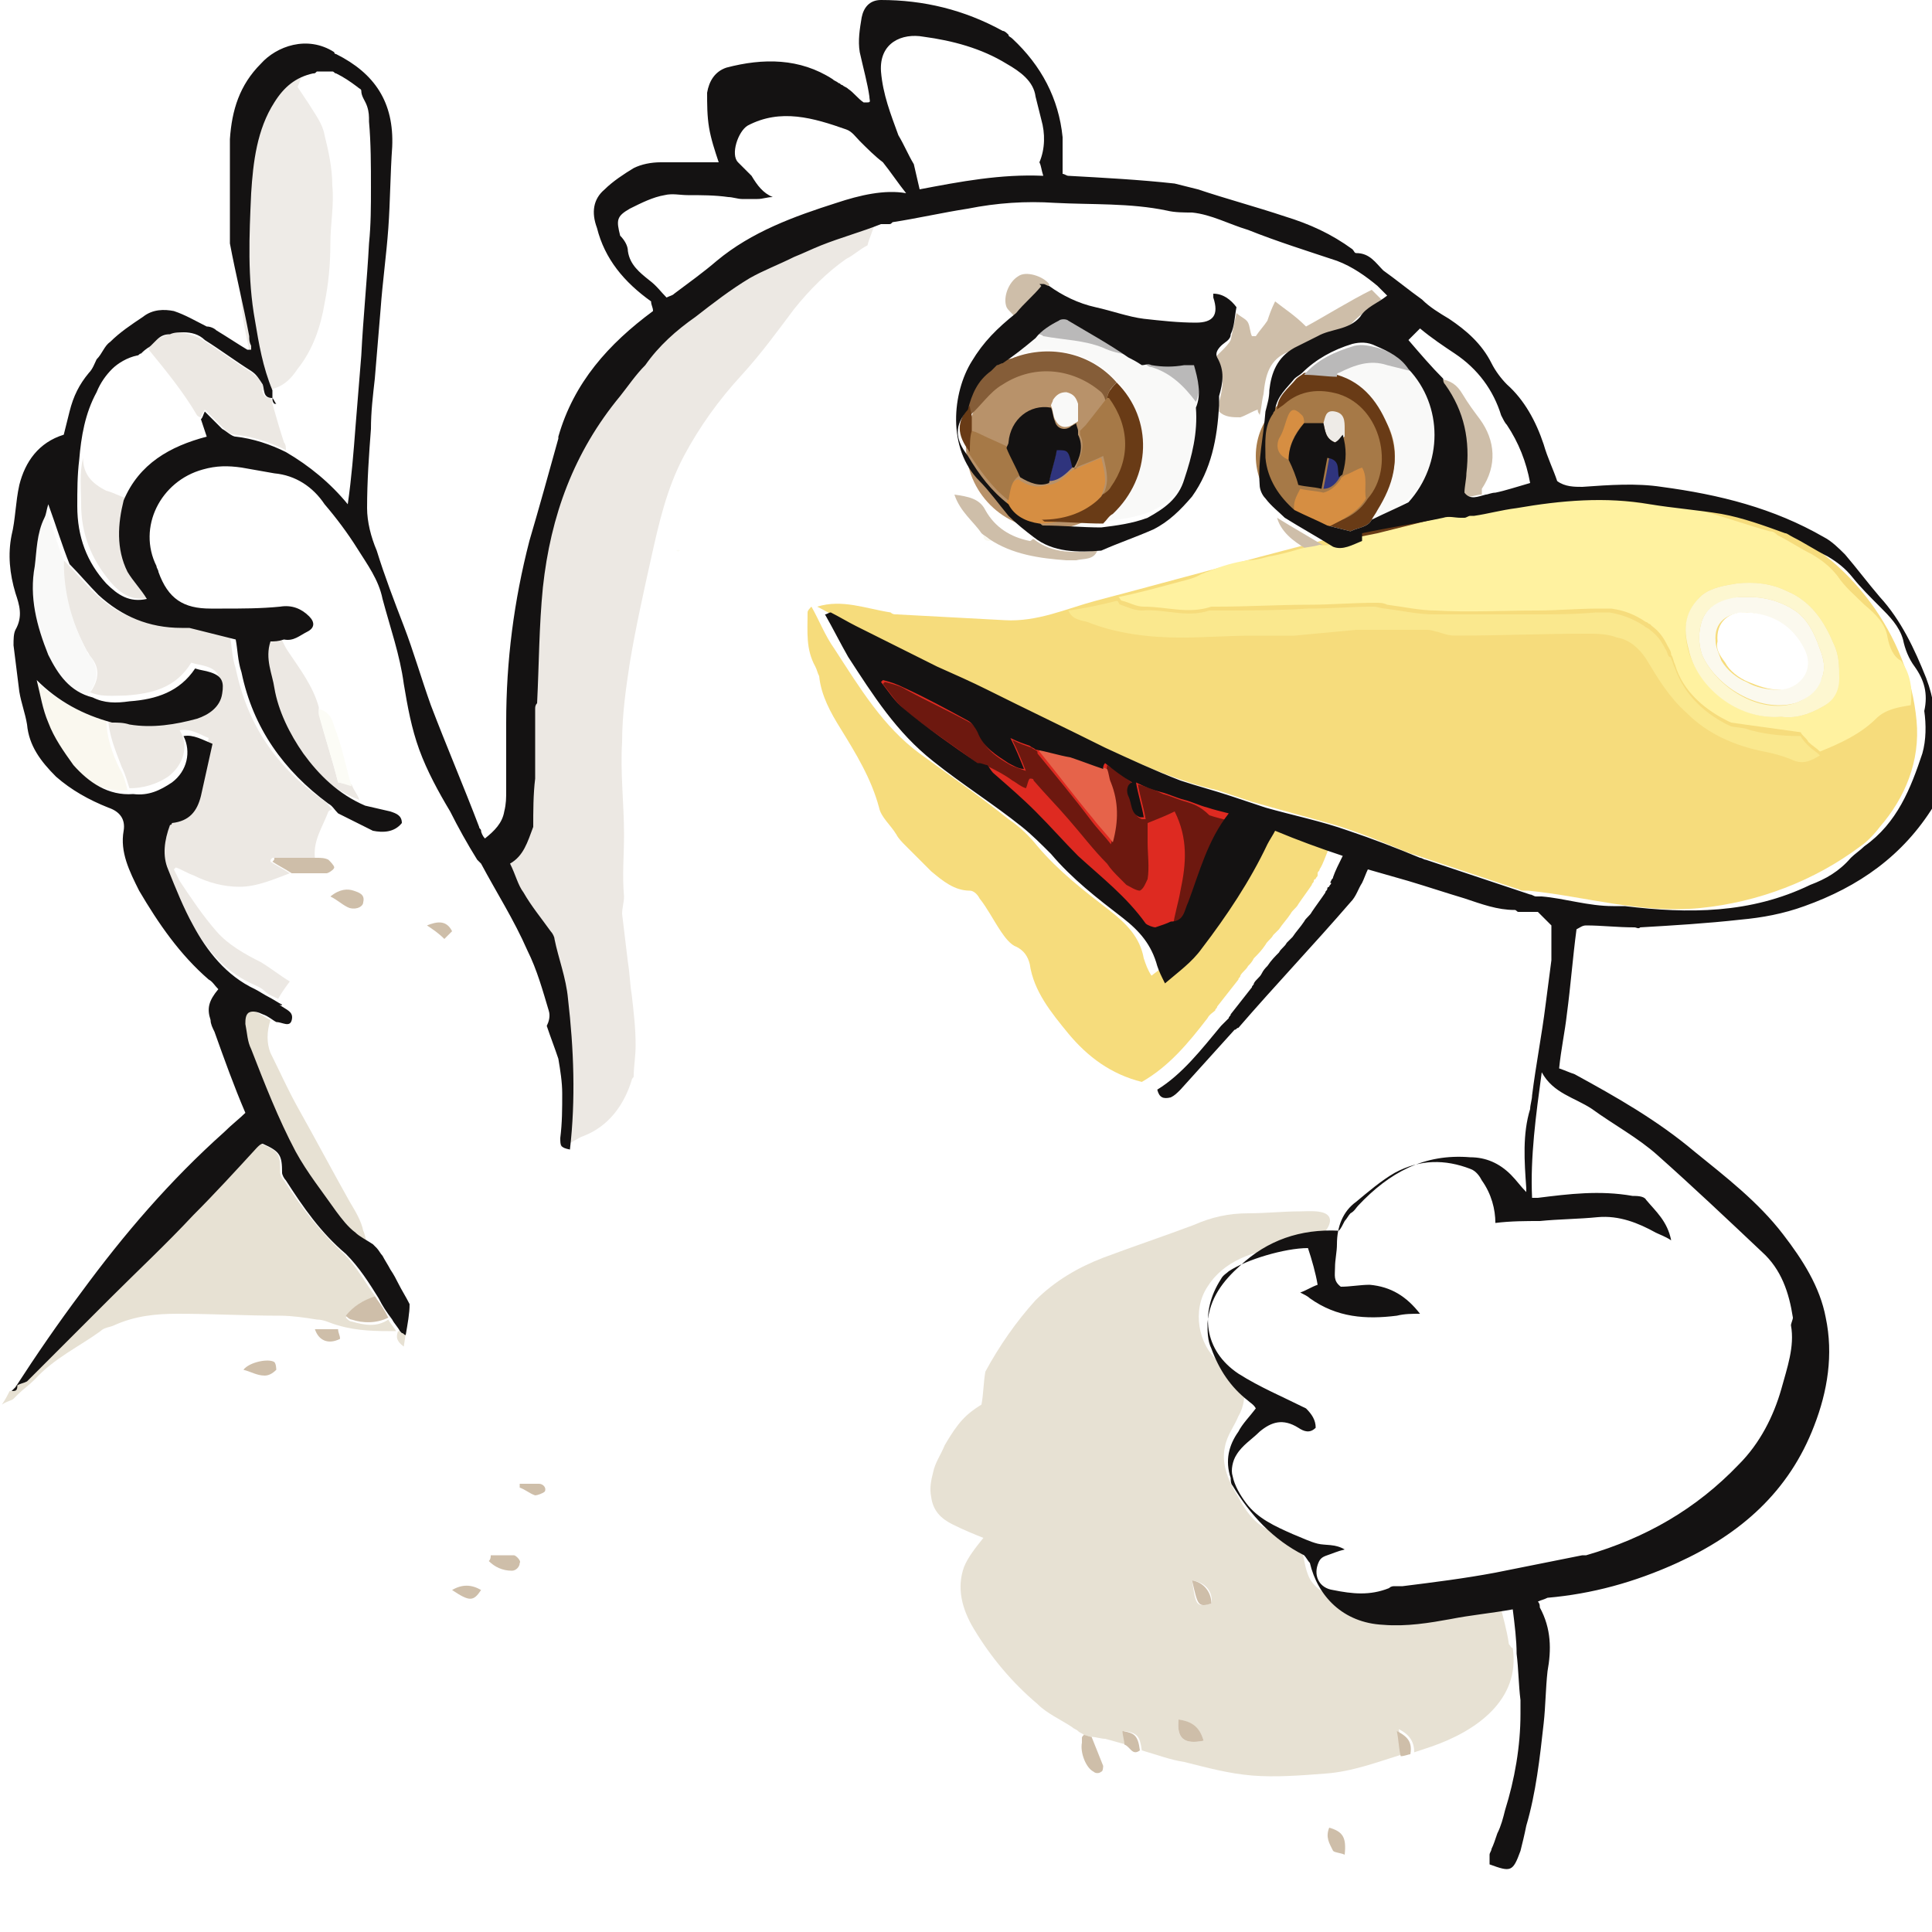 <?xml version="1.0" encoding="utf-8"?>
<svg version="1.1" xmlns="http://www.w3.org/2000/svg" xmlns:xlink="http://www.w3.org/1999/xlink" x="0px" y="0px"
	 viewBox="0 0 100 100" style="enable-background:new 0 0 100 100;" xml:space="preserve">
	 <linearGradient id="CoquenpateP1_svg__a">
        <stop offset="0.182" stopColor="#f9f6e4" />
        <stop offset="0.567" stopColor="#fdfcf7" />
        <stop offset="0.836" stopColor="#fff" />
      </linearGradient>
      <linearGradient
        id="CoquenpateP1_svg__c"
        gradientUnits="userSpaceOnUse"
        x1="9.6"
        x2="16.269"
        xlinkHref="#CoquenpateP1_svg__a"
        y1="85.752"
        y2="8.599"
      />
      <linearGradient
        id="CoquenpateP1_svg__d"
        gradientUnits="userSpaceOnUse"
        x1="36.771"
        x2="43.761"
        xlinkHref="#CoquenpateP1_svg__a"
        y1="87.817"
        y2="6.963"
      />
      <linearGradient
        id="CoquenpateP1_svg__e"
        gradientUnits="userSpaceOnUse"
        x1="45.626"
        x2="52.309"
        xlinkHref="#CoquenpateP1_svg__a"
        y1="88.981"
        y2="11.681"
      />
      <linearGradient
        id="CoquenpateP1_svg__f"
        gradientUnits="userSpaceOnUse"
        x1="75.716"
        x2="82.398"
        xlinkHref="#CoquenpateP1_svg__a"
        y1="91.582"
        y2="14.283"
      />
      <linearGradient
        id="CoquenpateP1_svg__g"
        gradientUnits="userSpaceOnUse"
        x1="69.863"
        x2="76.545"
        xlinkHref="#CoquenpateP1_svg__a"
        y1="91.076"
        y2="13.777"
      />
      <linearGradient
        id="CoquenpateP1_svg__h"
        gradientUnits="userSpaceOnUse"
        x1="21.276"
        x2="27.959"
        xlinkHref="#CoquenpateP1_svg__a"
        y1="86.876"
        y2="9.577"
      />
      <linearGradient
        id="CoquenpateP1_svg__i"
        gradientUnits="userSpaceOnUse"
        x1="7.044"
        x2="13.726"
        xlinkHref="#CoquenpateP1_svg__a"
        y1="85.646"
        y2="8.346"
      />
      <linearGradient
        id="CoquenpateP1_svg__j"
        gradientUnits="userSpaceOnUse"
        x1="5.872"
        x2="12.554"
        xlinkHref="#CoquenpateP1_svg__a"
        y1="85.545"
        y2="8.245"
      />
      <linearGradient id="CoquenpateP1_svg__b">
        <stop offset="0.399" stopColor="#e65a20" />
        <stop offset="0.402" stopColor="#e65920" />
        <stop offset="0.532" stopColor="#e33721" />
        <stop offset="0.64" stopColor="#e12321" />
        <stop offset="0.712" stopColor="#e01b21" />
        <stop offset="0.836" stopColor="#e01b21" />
      </linearGradient>
      <linearGradient
        id="CoquenpateP1_svg__k"
        gradientUnits="userSpaceOnUse"
        x1="54.734"
        x2="47.709"
        xlinkHref="#CoquenpateP1_svg__b"
        y1="-5.191"
        y2="10.113"
      />
      <linearGradient
        id="CoquenpateP1_svg__l"
        gradientUnits="userSpaceOnUse"
        x1="39.431"
        x2="39.251"
        xlinkHref="#CoquenpateP1_svg__b"
        y1="1.839"
        y2="10.796"
      />
      <path
        d="M69.2 19c-.7.2-1.3.3-1.8.4s-1 .2-1.4.5c-.4.4-.5.9-.5 1.5-.1.5-.1 1.1-.2 1.6s-.1 1 0 1.4c.1.9.8 1.7 1.6 2.2s1.8.6 2.7.6c4.2-.1 6.3-5 3.4-8.1l-1.2-.3c-.7-.2-1.7 0-2.6.2z"
        fill="#f9f9f8"
      />
      <circle cx="68.6" cy="23.6" fill="#a67947" r="3.6" />
      <path
        d="M52.1 18.3c-.1.1-.2.2-.3.2.2 0 .5 0 .7-.1 1.9-.7 4-.1 5.3 1.3 1.8 1.9 1.7 4.9-.2 6.8-.2.2-.3.4-.5.5.8-.1 1.6-.2 2.4-.5.9-.4 1.6-1 1.9-2 .4-1.2.7-2.4.6-3.7-.6-.8-1.3-1.5-2.3-1.8-.2-.1-.3-.2-.5-.3s-.4-.2-.7-.4c-.5-.1-.9-.3-1.4-.4-1-.4-2-.5-3.1-.5-.2 0-.4-.1-.5-.2-2.1 1.6-4.3 3.3-3.5 6.3.1.4.2.7.4 1 .6.9 1.7 1.4 2.6 1.9.7.4 1.3.8 2.1 1s1.7 0 2.1-.6"
        fill="#f9f9f8"
      />
      <circle cx="54.3" cy="23.1" fill="#b8926a" r="4.3" />
      <path d="M18.5 4.7c.2.3.3.6.5.8-.1-.3-.3-.5-.5-.8z" fill="none" />
      <path
        d="M19.2 9.8c0-1.1 0-2.3-.1-3.4 0-.3-.1-.6-.1-.8-.1-.3-.3-.5-.4-.8-.1-.1-.1-.2-.2-.2-1.7-1.2-3.2-1.1-4.4.8-.5.9-.7 1.9-.9 2.8-.9 5.3.1 9.8 1.7 14.8 0 .1.1.3.1.4 1.2.7 2.3 1.6 3.2 2.7.1-1.4.3-2.7.4-4 .1-1.2.2-2.5.3-3.7.1-1.9.3-3.8.4-5.8V9.8z"
        fill="url(#CoquenpateP1_svg__c)"
      />
      <path
        d="M3.5 26.4c-.1-.4-.2-.9-.5-1.1-.7-.5-1.6.5-1.8 1.4-.5 2.1-.3 4.3-.1 6.5.1 1.5.3 3.1.8 4.5s1.5 2.8 2.9 3.5c.5.2 1.1.4 1.5.8.3.3.5.7.6 1.1 1.3 3.2 2.2 7.1 5.3 8.6-.6 2.3-.2 4.8 1.1 6.7-1.9 1.2-3 3.3-4.6 4.9C7.2 64.7 5.4 65.6 4 67c-.8.8-3.6 4.6-2.8 5.6 2.7 3.4 5.9 6.2 9.1 9 2.7 2.3 5.5 4.6 8.2 6.9 1.3 1 2.5 2.1 3.9 3 3.4 2.3 7.4 3.9 11.5 4.6 8.8 1.5 17.5 2 26.4 2.4 2.2.1 4.5.2 6.7-.3 2-.4 3.8-1.3 5.7-2.1.8-.3 2.5-.5 3.6-1 .1-.3.2-.6.3-.8.1-.4.2-.8.4-1.2.5-1.6.8-3.3.8-5-.1.1-.3.1-.4.2-.8 1.1-2 1.6-3.2 2l-.9.3c-.2 0-.4.1-.5.1-1.3.4-2.6.9-4 1-1.3.1-2.5.2-3.8.1-1.2-.1-2.4-.5-3.5-.7-.8-.2-1.5-.4-2.2-.6-.4.3-.5-.2-.8-.3-.4-.1-.7-.2-1.1-.3-.2-.1-.5-.1-.7-.1l.6 1.5c0 .1 0 .3-.1.3-.1.1-.3.1-.4 0-.4-.2-.7-1-.6-1.5v-.2-.2c-.1-.1-.2-.1-.3-.2s-.2-.1-.3-.2c-.6-.4-1.2-.7-1.8-1.2-1.3-1.2-2.4-2.4-3.3-3.9-.6-1-.9-2.1-.5-3.2.2-.5.6-1 1-1.5-.5-.2-1-.5-1.6-.7-.6-.3-1.1-.7-1.1-1.4 0-.4 0-.9.1-1.3.1-.5.4-.9.6-1.4.6-1.2 1-1.6 1.9-2.1.1-.6.1-1.2.2-1.7.7-1.3 1.6-2.6 2.6-3.7s2.2-1.7 3.5-2.2c1.5-.6 3.1-1.2 4.7-1.7.9-.3 1.8-.5 2.8-.6.9 0 1.8-.1 2.7-.1.5 0 .9.1 1.4.1.1-.1.2-.3.3-.4s.2-.3.4-.4c1.5-1.7 3.4-2.7 5.8-2.5.8.1 1.5.4 2.1.9.3.3.5.6.8.9V61c-.1-1.4-.2-2.7.2-4.1.1-.2.1-.5.1-.7.2-1.6.5-3.1.7-4.7.1-.8.2-1.5.3-2.3v-1.8l-.7-.7h-1c-.1 0-.1-.1-.2-.1-.9.1-1.8-.3-2.6-.6-1-.3-1.9-.6-2.9-.9-.7-.2-1.3-.4-2.1-.6-.1.2-.1.5-.3.7-.2.3-.3.7-.6 1-1.9 2.2-3.9 4.3-5.8 6.5 0 .1-.1.1-.2.1-.9 1-1.8 2.1-2.8 3.1-.1.1-.3.3-.5.4-.3.1-.6 0-.7-.4-1.6-.3-2.8-1.3-3.8-2.5-.9-1.1-1.8-2.1-2-3.6-.1-.4-.3-.7-.7-.9-.3-.2-.6-.5-.8-.8-.4-.5-.7-1.1-1.1-1.7-.1-.2-.3-.4-.5-.4-.9 0-1.5-.5-2-1-.5-.4-.9-.8-1.3-1.3-.2-.2-.4-.4-.5-.6-.3-.4-.8-.9-.9-1.4-.4-1.5-1.3-2.8-2-4.1-.5-.9-1-1.7-1.1-2.7 0-.2-.1-.4-.2-.5-.5-.9-.4-1.9-.4-2.8 0-.1.1-.2.2-.3.1 0 .2-.1.3-.1 1.3-.4 2.6.1 3.8.3.1 0 .2 0 .3.1 1.9.1 3.7.2 5.6.3 1.6.1 3.1-.6 4.7-1 2-.5 3.9-1 5.9-1.5.7-.3 1.4-.4 2.1-.6.4-.1.7-.1 1.1-.2.6-.2 1.2-.3 1.9-.5-.6-.4-1.3-.8-1.5-1.6l-1-1c-.1-.2-.2-.4-.3-.7-.1-1.3.2-2.5.3-3.8 0-.1 0-.2-.1-.3-.3.2-.6.3-.9.4-.4 0-.8.1-1.1-.3-.1 1.7-.4 3.2-1.4 4.7-.5.8-1.1 1.4-2 1.7-.9.4-1.8.7-2.7 1.1-.2.5-.7.4-1.1.5-.2.1-.4 0-.5 0-1.4-.1-2.8-.4-4-1.1-.2 0-.4 0-.4-.3-.5-.6-1.1-1.2-1.4-2 .7.1 1.2.1 1.6.8.5.9 1.3 1.3 2.3 1.6 0 0 .1-.1.2-.1-.4-.4-.9-.7-1.3-1.1-.5-.6-.9-1.3-1.5-1.8-1.7-1.7-1.4-4.6-.4-6.2.6-1 1.3-1.7 2.3-2.3-.1-.2-.3-.3-.4-.5-.2-.5.1-1.4.6-1.6.4-.2 1.3 0 1.6.4v.3c.7.5 1.5.9 2.4 1.1.8.1 1.6.4 2.5.6.9.1 1.8.2 2.7.2 1 0 1.2-.4.9-1.3v-.2c.6-.1.9.3 1.2.7.2.2.5.3.6.5s.1.5.2.7h.2c.2-.3.4-.5.6-.8s.3-.6.4-1c.5.3 1 .6 1.5 1 1-.6 2.2-1.2 3.4-1.9-.6-.6-1.3-1.1-2.1-1.3-1.5-.5-3.1-1.1-4.6-1.6-.9-.3-1.8-.8-2.9-.9-.4 0-.9 0-1.3-.1-1.9-.4-3.9-.2-5.8-.4-1.5-.1-3 0-4.5.3-1.3.2-2.6.5-3.9.7-.1 0-.1 0-.2.1h-.1c-.1.4-.3.8-.4 1.2-.4.2-.7.4-1.1.7-1.1.7-2 1.6-2.7 2.6-.9 1.1-1.7 2.3-2.7 3.4-1.2 1.3-2.2 2.7-3 4.2-.9 1.6-1.3 3.5-1.7 5.3s-.8 3.6-1.1 5.4c-.2 1.4-.4 2.7-.4 4.1-.1 1.6.1 3.2.1 4.8 0 1.1-.1 2.1 0 3.2 0 .3-.1.6-.1.9.1.8.2 1.7.3 2.5.1.6.2 1.1.2 1.7.1.9.2 1.7.2 2.6 0 .5-.1 1-.1 1.6 0 .1-.1.1-.1.2-.4 1.3-1.1 2.3-2.5 2.9-.3.1-.5.3-.8.4-.1.1-.3.1-.4.2-.5-.1-.5-.2-.5-.6 0-.8 0-1.5.1-2.3 0-.6-.1-1.2-.2-1.8s-.3-1.2-.6-1.7c.1-.3.1-.6.1-.8-.3-1-.6-2.1-1.1-3.1-.7-1.5-1.6-3-2.4-4.5 0-.1-.1-.1-.2-.2-.5-.8-1-1.7-1.4-2.5-.5-1.1-1.1-2.1-1.6-3.2-.4-1.1-.7-2.2-.8-3.4-.3-2-.9-4.2-1.8-6.1-1-1.9-.6-3.6-.4-5.8.4-5 .8-10.1 1.1-15.1.1-1.9 0-4.3-1.8-5.1-1.2-.5-2.7.1-3.5 1.1s-1.1 2.4-1.4 3.7c-.6 3.7-.4 7.4 0 11.1-.9-.7-1.9-1.4-3-1.9-.3-.1-.6-.3-.9-.2s-.6.3-.9.5c-.4.2-.8.2-1.2.4-.7.4-1.4.9-1.8 1.6-.8 1-1.1 2.3-1.2 3.6 0 .4 0 .8-.1 1.1-.4.5-1 1-.9 1.6m15.2 2.8c-.1-.1-.1-.2-.2-.3-.5-.8-1.1-1.5-1.7-2.3-.7-.9-1.5-1.5-2.6-1.6-.6 0-1.1-.1-1.7-.3-.7-.2-1.4-.1-2 .1m8 23c-.3-.1-.6-.4-1-.6.5-.4.9-.4 1.2-.3s.5.2.5.6c0 .2-.3.4-.7.3zm1.2-3.8l-.1-.1s0-.1.1-.1.1 0 .1.1l-.1.1zm-5 27.8c-.2.1-.4.3-.6.3-.3 0-.7-.2-1.1-.3.3-.4 1.2-.6 1.5-.3.1 0 .2.2.2.3zm2-2.2h1.2c0 .2.1.3.1.5-.7.3-1.2.2-1.3-.5zm5.8-20.9c.5-.2.9-.3 1.3.3l-.4.4c-.3-.3-.6-.5-.9-.7zm1.3 34.4c.5-.3 1-.3 1.5 0-.4.5-.6.6-1.5 0zm3.1-1c-.5 0-.9-.3-1.2-.5 0-.1 0-.2.1-.3.4 0 .8-.1 1.2 0 .1 0 .4.3.3.4 0 .2-.2.4-.4.4zm1.7-4c-.1.1-.4.2-.5.2-.3-.1-.5-.3-.8-.4v-.2c.3 0 .6-.1 1 0 .2-.1.4.1.3.4zM69.6 96c-.2-.1-.5-.1-.6-.2-.3-.3-.4-.7-.2-1.2.7.2.9.5.8 1.4z"
        fill="url(#CoquenpateP1_svg__d)"
      />
      <path
        d="M51.8 18.6c-.1 0-.2.1-.3.1.2 0 .2-.1.3-.1z"
        fill="url(#CoquenpateP1_svg__e)"
      />
      <path
        d="M79.9 62.1c1.6-.2 3.3-.4 4.9-.1.2 0 .6 0 .7.2.5.6 1.2 1.1 1.3 2.1-.3-.2-.6-.3-.8-.4-.9-.5-1.9-.9-3-.8-1 .1-2 .1-3 .2-.8 0-1.5.1-2.3.1 0-.8-.3-1.6-.7-2.2-.2-.2-.4-.5-.6-.6-1.3-.6-2.7-.6-3.9.2-.7.4-1.3 1-2 1.5-.7.6-1 1.3-1 2.2 0 .4-.1.8-.1 1.2 0 .3-.1.7.3 1 .5 0 1-.1 1.5-.1 1.1.1 1.9.6 2.6 1.5-.5 0-.9.1-1.2.1-1.6.2-3.2.1-4.5-.9-.2-.1-.4-.2-.5-.3.3-.1.6-.3.9-.4-.2-.6-.4-1.3-.5-1.9-1.2 0-3.2.6-4.1 1.2-.2.1-.3.3-.4.4-1.1 1.8-.9 3.7.9 4.9 1.1.7 2.4 1.2 3.5 1.8.3.2.5.5.5 1-.3.2-.7.2-.9 0-.7-.5-1.4-.3-2 .2-.4.4-.9.8-1.2 1.2-.2.3-.3.8-.2 1.1.1.5.4 1 .7 1.4.6.8 1.5 1.2 2.4 1.6.4.2.8.4 1.3.5.4.1.9-.1 1.4.3-.4.1-.6.2-.9.3s-.4.2-.5.5c-.2.6.1 1.1.8 1.3 1 .2 1.9.3 2.9-.1.1 0 .2 0 .3-.1h.4c1.6-.2 3.2-.5 4.8-.7l4.5-.9h.2c3.1-.8 5.7-2.4 7.9-4.7 1.1-1.1 1.7-2.5 2.2-3.9.3-1.1.7-2.1.5-3.3 0-.1.1-.3.1-.4-.2-1.3-.7-2.5-1.6-3.4-1.8-1.7-3.5-3.4-5.4-5-1.1-.9-2.3-1.6-3.4-2.4-.9-.6-2-.8-2.6-1.9-.3 2.2-.6 4.4-.2 6.7-.1-.2-.1-.1 0-.2z"
        fill="url(#CoquenpateP1_svg__f)"
      />
      <path
        d="M77.5 21.5c-.5-1.3-1.2-2.4-2.4-3.2-.6-.4-1.1-.8-1.8-1.3l-.6.6c.6.7 1.2 1.3 1.8 2 .5 0 .9.3 1.2.8s.6.9.9 1.3c.7 1.2.9 2.4.2 3.7v.3c.2 0 .4 0 .5-.1.6-.1 1.1-.3 1.7-.4-.2-1.1-.6-2.1-1.2-3-.1-.3-.2-.5-.3-.7z"
        fill="url(#CoquenpateP1_svg__g)"
      />
      <path
        d="M25.2 43.5l-.3-.3c.1 0 .1.1.3.3-.1 0 0 0 0 0z"
        fill="url(#CoquenpateP1_svg__h)"
      />
      <path
        d="M12.9 17.9v.3h.1c-.1-.1-.1-.2-.1-.3z"
        fill="url(#CoquenpateP1_svg__i)"
      />
      <path
        d="M12.8 18.3c0-.1 0-.1 0 0-.6-.5-1.4-.9-2.1-1.2.2.1.3.2.5.2.5.3 1 .6 1.6 1z"
        fill="url(#CoquenpateP1_svg__j)"
      />
      <path
        d="M85.4 32.4c-.1 0-.1-.1-.2-.1.2.1.3.1.2.1.1.1.1 0 0 0z"
        fill="#f6dc7c"
      />
      <path
        d="M97.3 42.8c1.3-1.5 2.1-3.4 1.9-5.5-.4-4.4-3.5-8.6-7.6-10.2-2.4-1-5.1-1.2-7.7-1.3-2-.1-4.1-.3-6.1 0-1.4.2-2.7.5-4.1.9-5.7 1.3-11.3 2.9-17 4.4-1.5.4-3 1.1-4.7 1-1.9-.1-3.7-.2-5.6-.3-.1 0-.2 0-.3-.1-1.3-.2-2.5-.7-3.8-.3.4.2.9.5 1.3.7l4.2 2.1c.8.4 1.7.8 2.6 1.2 2 1 4.1 2 6.1 3 1.3.6 2.6 1.2 3.9 1.7.8.3 1.7.6 2.6.8l1.8.6c1.4.4 2.9.8 4.3 1.2 1.3.4 2.5.9 3.7 1.4.1 0 .2.1.3.1l5.4 1.8c.1 0 .2.1.3.1h.3c3 .3 5.8 1.2 8.9.9 3-.3 5.9-1.4 8.3-3.2.3-.2.7-.6 1-1z"
        fill="#f6dc7c"
      />
      <path
        d="M90.3 37.6c.9.3 1.9.5 2.9.4zM86.6 34.1c-.1-.2-.1-.4-.2-.5.1.1.1.3.2.4-.1 0 0 0 0 .1zM67.6 28.4c-.6.2-1.2.3-1.9.5.6-.2 1.3-.4 1.9-.5z"
        fill="#f6dc7c"
      />
      <path
        d="M5.2 68.9c.2-.2.5-.2.7-.3 1.1-.5 2.2-.6 3.3-.6 1.8 0 3.5.1 5.3.1.6 0 1.3.1 1.9.2.4 0 .7.2 1.1.3 1 .3 2 .3 3 .3-.1-.2-.3-.4-.4-.6-.6.4-1.2.3-1.9.1-.1 0-.2-.1-.3-.2.4-.5 1-.8 1.6-1-.6-.8-1-1.6-1.7-2.3-1.2-1.1-2.2-2.4-3.1-3.8-.1-.1-.2-.3-.2-.4 0-.9 0-1.1-1-1.5-.1.1-.2.1-.3.2-1.1 1.2-2.2 2.3-3.3 3.5-1.4 1.4-2.9 2.8-4.3 4.3l-4.3 4.3c-.1.1-.3.2-.5.2.1.2-.1.3-.3.3-.1.2-.2.4-.4.7.3-.2.5-.2.6-.3l.2-.2c.3-.3.6-.5.9-.8 1-1.1 2.3-1.7 3.4-2.5z"
        fill="#e7e1d3"
      />
      <path
        d="M54.5 6.1c-.1-.8-.4-1.6-.8-2.2C53 3 52.1 2.5 51.2 2c-.9-.4-1.8-.8-2.7-1-.9-.3-2.1-.4-2.8.2-.6.6-.7 1.4-.7 2.2.1 1.2.4 2.5.8 3.7.2.6.7 1.1.9 1.7.1.4-.1 1 .3 1.3.3.2.7.1 1 .1 1.6-.2 3.4-.5 5-.5.5 0 1-.1 1.3-.5.1-.2.1-.5.1-.8.2-.8.2-1.6.1-2.3z"
        fill="url(#CoquenpateP1_svg__k)"
      />
      <path
        d="M45.2 6.6c-1.1-1.1-2.3-2-3.8-2.3-1.6-.3-3.5.8-3.7 2.4-.1 1.3.7 2.2-1 2.4-.8.1-1.5.2-2.3.2-.7.1-1.3.1-1.9.4s-1.1.9-1.1 1.5.3 1.1.7 1.6c.5.8 1.7 3.5 3 2.9.4-.2.7-.6 1-.9 1.5-1.5 3.7-2.1 5.6-2.9 1.8-.8 3.6-2 5.5-1.5.3-1.3-.7-2.6-1.6-3.5-.2 0-.3-.2-.4-.3z"
        fill="url(#CoquenpateP1_svg__l)"
      />
      <path
        d="M78.1 85.1c-.1-.7-.3-1.4-.5-2.2-.1-.3-.2-.6-.4-.8-.2-.1-.5-.1-.8 0-1.7.2-3.3.4-5 .6-.7.1-1.4.2-2.1 0-.7-.1-1.4-.6-1.6-1.2-.2-.5-.2-1-.4-1.5-.4-.6-1.2-.6-1.8-.9s-1.1-1-1.4-1.6c-.5-.8-.9-1.7-.7-2.6.1-.6.5-1.1.7-1.6.3-.5.4-1.2.2-1.7s-.8-.8-1.2-1.1c-1.1-.9-1.4-2.7-.6-3.9.8-1.3 2.4-1.9 3.9-2 .6-.1 1.2-.1 1.7-.4.3-.2.9-.8.7-1.2s-1.1-.3-1.5-.3c-.9 0-1.8.1-2.7.1-1 0-1.9.2-2.8.6-1.6.6-3.1 1.1-4.7 1.7-1.3.5-2.5 1.2-3.5 2.2-1 1.1-1.9 2.4-2.6 3.7-.1.6-.1 1.2-.2 1.7-.8.5-1.2.9-1.9 2.1-.2.5-.5.9-.6 1.4-.1.4-.2.8-.1 1.3.1.7.5 1.1 1.1 1.4s1.1.5 1.6.7c-.4.5-.8 1-1 1.5-.4 1.1-.1 2.2.5 3.2.9 1.5 2 2.8 3.3 3.9.5.5 1.2.8 1.8 1.2.1.1.2.1.3.2s.2.1.3.2c.1 0 .3.1.4.1.2 0 .5.1.7.1.4.1.7.2 1.1.3 0-.2-.1-.5-.1-.7.7.1.8.3.9 1 .7.2 1.5.5 2.2.6 1.2.3 2.3.6 3.5.7s2.5 0 3.8-.1c1.4-.1 2.7-.6 4-1-.1-.4-.1-.8-.2-1.3.6.3.8.7.8 1.2l.9-.3c2.3-.8 4.6-2.4 4.2-5.1-.1 0-.1-.1-.2-.2zM61 89c.6.1 1.1.4 1.3 1.1-1 .2-1.4-.1-1.3-1.1zm.7-7.2c.7.1 1.1.6 1 1.2-.8.2-.8.1-1-1.2z"
        fill="#e7e1d3"
      />
      <path
        d="M56 90v.2c-.1.5.2 1.3.6 1.5.1.1.3.1.4 0 .1 0 .1-.3.1-.3l-.6-1.5c-.1 0-.3-.1-.4-.1-.1.1-.1.1-.1.2zM26.6 80.5h-1.2c0 .1 0 .2-.1.3.3.3.7.5 1.2.5.2 0 .4-.2.4-.4.1-.1-.2-.4-.3-.4zM12.6 70.9c.4.1.7.3 1.1.3.2 0 .4-.1.6-.3 0 0 0-.3-.1-.4-.3-.2-1.3 0-1.6.4zM68.8 94.6c-.2.5 0 .8.2 1.2.1.1.4.1.6.2.1-.9-.1-1.2-.8-1.4zM23.4 82.3c.9.6 1.1.6 1.5 0-.5-.3-1-.3-1.5 0zM16.3 68.8c.2.6.7.8 1.3.5 0-.2-.1-.3-.1-.5h-1.2zM27.9 76.8h-1v.2c.3.1.5.3.8.4.1 0 .4-.1.5-.2.1-.2-.1-.4-.3-.4zM58.1 89.6c0 .2.1.5.1.7.3.1.4.6.8.3-.1-.8-.3-.9-.9-1zM72.3 89.6c.1.5.1.9.2 1.3.2 0 .4-.1.5-.1.1-.6-.1-.9-.7-1.2z"
        fill="#cebea9"
      />
      <path
        d="M15 50.8c-.5-.3-1-.7-1.5-1-.8-.4-1.7-.9-2.3-1.6-.7-.8-1.3-1.7-1.9-2.6L9 45l.1-.1c.3.1.6.3.9.4.8.4 1.6.6 2.4.6.9 0 1.8-.4 2.6-.7-.3-.2-.7-.4-1-.6 0-.1 0-.1.1-.2h2.2c-.1-.9.4-1.6.7-2.4 0 0 .1-.1.2-.1-.2-.2-.3-.4-.5-.5-2.4-1.7-3.9-3.9-4.5-6.8-.2-.6-.2-1.2-.3-1.7l-2.4-.6h-.4c-1.7.1-3.1-.5-4.3-1.7-.5-.5-1-1.1-1.5-1.6-.1 1.7.4 3.2 1.2 4.7.1.1.1.2.2.3.5.6.4 1.2 0 1.8h-.1c.6.3 1.3.2 1.9.2 1.4-.1 2.6-.4 3.4-1.7.3.1.5.1.8.2.6.2.7.5.6 1.1-.2.7-.7 1.1-1.3 1.3-1.1.4-2.3.6-3.5.3-.3-.1-.6-.1-.9-.1 0 .9.4 1.8.7 2.6.2.4.3.8.4 1.1.7 0 1.4-.2 2-.6.8-.6 1.1-1.6.6-2.4.6-.1 1 .2 1.5.4l-.6 2.7c-.2.8-.6 1.4-1.5 1.4l-.1.1c-.3.7-.4 1.5-.1 2.3.4 1 .8 2 1.3 2.9.8 1.4 1.7 2.6 3.2 3.3.2.1.5.2.7.4s.5.3.7.4c.1-.2.3-.5.6-.9z"
        fill="#ece8e3"
      />
      <path
        d="M15.4 19.1c.8-1 1.2-2.2 1.4-3.4.2-1 .3-2 .3-3.1 0-1 .2-2 .1-3 0-.9-.2-1.8-.4-2.6-.1-.6-.5-1.1-.8-1.6l-.6-.9c.1-.2.2-.5.2-.7-.9.1-1.6.7-2 1.5-.9 1.5-1.1 3.1-1.2 4.7-.1 2.2-.1 4.4.2 6.6.2 1.2.5 2.5.9 3.6 1 0 1.5-.5 1.9-1.1z"
        fill="#eeebe7"
      />
      <path
        d="M45.1 11.5c-1 .3-2.1.7-3.1 1.1-.5.2-.9.4-1.4.6-.8.3-1.6.6-2.3 1.1-1 .6-1.9 1.3-2.8 2-1 .7-1.9 1.5-2.6 2.5-.4.6-.8 1.1-1.3 1.6-2.4 2.9-3.7 6.2-4 9.9-.2 2-.2 4-.3 6 0 .1 0 .2-.1.3v3.6c0 .8 0 1.7-.1 2.5-.2.8-.5 1.5-1.2 1.9.2.5.4 1 .7 1.5.4.7.9 1.3 1.4 2 .1.1.2.2.2.4.3 1 .6 2.1.7 3.1.3 2.6.4 5.2.1 7.8.1-.1.3-.1.4-.2.3-.1.5-.3.8-.4 1.3-.5 2.1-1.6 2.5-2.9 0-.1.1-.1.1-.2 0-.5.1-1 .1-1.6 0-.9-.1-1.7-.2-2.6-.1-.6-.1-1.1-.2-1.7-.1-.8-.2-1.7-.3-2.5 0-.3.1-.6.1-.9-.1-1.1 0-2.1 0-3.2 0-1.6-.2-3.2-.1-4.8 0-1.4.2-2.8.4-4.1.3-1.8.7-3.6 1.1-5.4s.8-3.6 1.7-5.3c.8-1.5 1.8-2.9 3-4.2 1-1.1 1.8-2.2 2.7-3.4.8-1 1.7-1.9 2.7-2.6.4-.2.7-.5 1.1-.7.1-.4.3-.8.4-1.2.1-.1 0-.1-.2 0zM14.1 20.9c0-.1 0-.2-.1-.3-.5 0-.4-.5-.5-.7-.1-.3-.3-.5-.6-.7-.8-.5-1.6-1.1-2.4-1.6-.3-.2-.7-.3-1.1-.4-.3 0-.5 0-.7.1s-.5.2-.7.3l-.3.3v.2c.9 1.1 1.8 2.2 2.5 3.4 0 0 .1.1.2.1 0-.1.1-.2.2-.4l.9.9c.2.2.4.4.7.4.9.1 1.8.4 2.6.8 0-.1 0-.3-.1-.4-.2-.6-.4-1.3-.6-2z"
        fill="#ece8e3"
      />
      <path
        d="M66 15.6c-.2.4-.3.7-.4 1-.2.3-.4.5-.6.8h-.2c-.1-.2-.1-.5-.2-.7s-.4-.3-.6-.5c-.1.5-.2.9-.3 1.4-.1.2-.3.4-.5.6s-.4.3-.2.6c.4.6.3 1.3.1 2v.5c.3.3.7.3 1.1.3.3-.1.6-.3.9-.4 0 .2.1.2.1.3.1-.4.1-.7.2-1.1.1-1 .3-1.8 1.3-2.2l1.2-.6c.7-.4 1.6-.3 2.2-1 .4-.4.9-.7 1.4-1.1L71 15c-1.2.6-2.3 1.3-3.4 1.9-.6-.6-1.1-.9-1.6-1.3z"
        fill="#cebea9"
      />
      <path
        d="M4.7 34c-.1-.1-.2-.2-.2-.3-.8-1.5-1.2-3-1.2-4.7-.4-1-.7-2.1-1.1-3.1 0 .2 0 .5-.2.7-.5.8-.4 1.7-.5 2.5-.3 1.6.1 3.1.7 4.6.4 1 1 2 2.3 2.2h.1c.5-.7.5-1.3.1-1.9z"
        fill="#f9f9f8"
      />
      <path
        d="M18.1 62.2c-.9-1.6-1.8-3.3-2.7-4.9-.5-.9-.9-1.8-1.4-2.8-.2-.5-.2-1.1 0-1.7-.2-.1-.5-.3-.7-.4s-.5-.1-.7-.1c-.1.1-.2.4-.2.6 0 .4.1.9.3 1.3.8 1.8 1.5 3.5 2.3 5.3.6 1.1 1.3 2.1 2.1 3.1.3.4.7.8 1 1.1s.6.4.9.6c-.1-.2-.1-.4-.2-.6-.1-.5-.4-1-.7-1.5z"
        fill="#e7e1d3"
      />
      <path
        d="M17.5 40.5c-.3-1.2-.7-2.4-1-3.6v-.3c-.3-1.1-1-2-1.6-2.9-.2-.3-.3-.6-.5-.9-.2 0-.5 0-.7.1-.3.9 0 1.6.2 2.4.2 1.3.7 2.4 1.5 3.4.8 1.2 1.8 2.2 3.2 2.7-.1-.3-.3-.5-.4-.8-.3 0-.6-.1-.7-.1z"
        fill="#ece8e3"
      />
      <path
        d="M5.5 37.2C4 36.9 2.7 36.1 1.6 35c.1.8.3 1.5.6 2.2.3.8.8 1.6 1.3 2.2.8 1 1.7 1.6 3.1 1.5-.1-.4-.2-.8-.4-1.1-.4-.8-.7-1.7-.7-2.6z"
        fill="#faf8ef"
      />
      <path
        d="M71 26.9c.1-.2.2-.3.3-.5.8-1.3 1.2-2.6.6-4.2-.5-1.3-1.3-2.4-2.7-2.8-.6 0-1.2-.1-1.7-.1-.1.1-.3.2-.4.3-.4.5-1 .9-1 1.6.1-.1.3-.2.4-.3.8-.7 1.8-.8 2.8-.5 2.2.7 2.9 3.8 1.5 5.4-.5.8-1.2 1.1-2.1 1.4l1.2.3c.4-.2.9-.2 1.1-.6z"
        fill="#693b16"
      />
      <path
        d="M4.3 23.7c-.2.8-.1 1.6-.1 2.4 0 1.5.5 2.8 1.5 4 .5.6 1.2 1.1 2.1.8-.3-.5-.8-.9-1-1.4-.6-1.2-.5-2.4-.2-3.7-.4-.1-.7-.3-1.1-.4-.8-.4-1.2-.9-1.2-1.7z"
        fill="#ece8e3"
      />
      <path
        d="M76.6 21.7c-.3-.4-.6-.8-.9-1.3s-.6-.7-1.2-.8c0 .1.1.2.1.3 1 1.4 1.4 2.9 1.1 4.6 0 .3-.1.7-.1 1 .3.4.7.1 1.1.1v-.3c.8-1.2.7-2.5-.1-3.6z"
        fill="#cebea9"
      />
      <path
        d="M70.7 25.8c-.1-.5.1-1.1-.2-1.6-.3.1-.6.3-.9.4-.1.1-.2.1-.2.2-.2.3-.5.6-.9.7-.4-.1-.8-.1-1.2-.2-.2.4-.4.7-.3 1.2.6.3 1.1.5 1.7.8.8-.4 1.6-.8 2-1.5z"
        fill="#d68e42"
      />
      <path
        d="M69.3 19.3c.8-.4 1.6-.7 2.5-.4l1.2.3c-.4-.6-1-1-1.7-1.2-.4-.1-.8-.2-1.2-.1-1 .3-1.9.7-2.6 1.5.6 0 1.2.1 1.7.1 0-.1 0-.2.1-.2z"
        fill="#bab9b9"
      />
      <path
        d="M17.9 68.1c.1.1.2.2.3.2.6.2 1.3.2 1.9-.1-.2-.4-.4-.7-.7-1.1-.6.2-1.1.5-1.5 1z"
        fill="#cebea9"
      />
      <path
        d="M75.2 26.7h-.9c-1.4.3-2.8.5-4.2.8v.4l1.5-.3c1.2-.2 2.4-.5 3.6-.9z"
        fill="#693b16"
      />
      <path
        d="M67.6 28.4c.3 0 .7-.1 1-.1-.8-.5-1.7-1-2.5-1.5.2.7.8 1.2 1.5 1.6z"
        fill="#cebea9"
      />
      <path
        d="M20.9 69.7c.1-.7.2-1.3.3-2 0-.1-.1-.2-.2-.3-.1.5-.2 1.1-.2 1.6-.1-.1-.2-.1-.2-.1-.1.3-.1.5.3.8zM19.5 64.9c.1.2.3.5.4.7.1-.3 0-.6-.4-.7z"
        fill="#e7e1d3"
      />
      <path
        d="M27.3 40v.1s.1 0 0-.1zM7.7 31c0-.1 0-.1 0 0zM7.7 30.9c0-.1 0-.1 0 0z"
        fill="#ece8e3"
      />
      <path d="M75.7 26.6h-.2c-.1 0-.2.1-.3.1.2 0 .4-.1.5-.1z" fill="#693b16" />
      <path
        d="M61 89c-.1 1 .3 1.3 1.3 1.1-.2-.7-.6-1-1.3-1.1zM61.7 81.8c.3 1.3.3 1.4 1 1.2 0-.6-.4-1.1-1-1.2z"
        fill="#cebea9"
      />
      <path
        d="M62.5 52.7c.1-.2.3-.3.4-.4 0-.1.1-.1.1-.2.4-.5.7-.9 1.1-1.4 0-.1.1-.1.1-.2.1-.2.3-.3.4-.5.1-.1.2-.2.3-.4.2-.2.4-.4.6-.7.1-.2.3-.3.4-.5l.3-.3c.2-.3.4-.5.6-.8.1-.2.3-.3.4-.5.2-.3.5-.7.7-1 0-.1.1-.1.1-.2 0 0 0-.1.1-.1 0-.1.1-.1.1-.2v-.1c0-.1.1-.1.1-.2.2-.3.3-.7.5-1.1-1.2-.4-2.3-.9-3.5-1.3-.2.2-.3.5-.4.7-1 1.9-2.1 3.7-3.4 5.4-.5.7-1.1 1.2-1.9 1.8-.2-.3-.3-.6-.4-.9-.2-1.1-.9-1.8-1.8-2.5-1.3-1-2.6-2-3.7-3.3-.4-.5-.9-1-1.5-1.4-1.5-1.2-3.1-2.3-4.6-3.4-1.9-1.4-3.1-3.4-4.4-5.4-.5-.7-.8-1.5-1.2-2.2-.1.1-.2.2-.2.3 0 1-.1 1.9.4 2.8.1.2.1.3.2.5.1 1 .6 1.9 1.1 2.7.8 1.3 1.6 2.6 2 4.1.1.5.6.9.9 1.4.1.2.3.4.5.6l1.3 1.3c.6.5 1.2 1 2 1 .2 0 .4.2.5.4.4.5.7 1.1 1.1 1.7.2.3.5.7.8.8.4.2.6.5.7.9.2 1.4 1.1 2.5 2 3.6 1 1.2 2.2 2.1 3.8 2.5 1.4-.8 2.4-2 3.4-3.3z"
        fill="#f6dc7c"
      />
      <path
        d="M56.3 32.2c1.5.6 3.2.8 4.8.8 1.3 0 2.5-.1 3.8-.1H67c1.1-.1 2.1-.2 3.2-.3h3.7c.2 0 .4.1.5.1.3.1.6.2.9.2 2.3 0 4.5-.1 6.8-.1.5 0 1.1 0 1.6.2.6.1 1.1.5 1.5 1.1.6 1 1.2 2 2.1 2.8 1.1 1.1 2.5 1.7 4 2 .5.1.9.2 1.4.4.6.3 1 .1 1.5-.2-.2-.2-.4-.3-.6-.5-.1-.1-.3-.3-.4-.5-1 0-2-.1-2.9-.4l-.7-.1c-1.3-.6-2.4-1.6-2.9-3-.1-.2-.1-.3-.2-.5 0 0 0-.1-.1-.1-.1-.1-.1-.3-.2-.4-.2-.4-.4-.7-.8-1-.1-.1-.2-.1-.3-.2-.6-.4-1.2-.6-1.8-.7h-.7c-1.1.1-2.1.1-3.2.1h-5.2c-.8 0-1.7-.2-2.5-.3-.2 0-.4-.1-.6-.1-1.1 0-2.2.1-3.4.1-1.6.1-3.2.1-4.8.1h-.3c-1.2.4-2.3-.1-3.5 0-.4 0-.8-.2-1.1-.3-.1 0-.1-.2-.2-.2-.8.2-1.7.4-2.5.5.2.5.7.5 1 .6z"
        fill="#fae88e"
      />
      <path
        d="M53.5 27.9c-.1 0-.1.1-.2.1-1-.2-1.8-.7-2.3-1.6-.3-.6-.9-.7-1.6-.8.3.9 1 1.4 1.4 2 .1.1.3.2.4.3 1.2.8 2.6 1 4 1.1h.5c.4-.1.9 0 1.1-.5-1.1.1-2.3.2-3.3-.6zM53.8 14.9h.2c.1 0 .2.1.3.1v-.3c-.3-.4-1.2-.7-1.6-.4-.5.3-.8 1.1-.6 1.6.1.2.3.3.4.5.4-.5.9-.9 1.3-1.4.1 0 0 0 0-.1z"
        fill="#cebea9"
      />
      <path d="M51.3 28c-.1-.1-.3-.2-.4-.3 0 .3.2.3.4.3z" fill="#faf8ef" />
      <path
        d="M35 28.5s.1 0 .1.1c0 0 0-.1.1-.1 0 0-.1-.1-.2 0 .1-.1 0 0 0 0z"
        fill="#fcfcf6"
      />
      <path
        d="M14.1 44.6c.3.2.7.4 1 .6h1.8c.1 0 .4-.2.4-.3s-.2-.3-.3-.4c-.2-.1-.4-.1-.6-.1h-2.2c0 .1 0 .1-.1.2zM18.3 46.1c-.3-.1-.7-.1-1.2.3.4.2.7.5 1 .6.4.1.7-.1.7-.3.1-.4-.2-.5-.5-.6zM22.1 47.9c.3.2.6.4.9.7l.4-.4c-.3-.6-.8-.5-1.3-.3z"
        fill="#cebea9"
      />
      <path
        d="M17.5 40.5c.1 0 .4.1.7.2-.3-1-.5-2.1-.9-3.1-.1-.4-.3-.8-.8-.9v.3c.3 1.1.7 2.3 1 3.5zM19.2 43.1l.1.1s0-.1.1-.1h-.2z"
        fill="#fcfcf6"
      />
      <path
        d="M67.4 21.5c-.4-.4-.6-.4-.8.2-.1.3-.2.7-.4 1-.2.5 0 .9.5 1.1 0-.7.3-1.4.8-1.9 0-.1 0-.3-.1-.4z"
        fill="#d68e42"
      />
      <path
        d="M69.1 22.9c.2-.1.3-.2.5-.3v-.4c0-.4 0-.8-.5-.9s-.5.3-.6.6c.1.4.1.8.6 1z"
        fill="#eeebe7"
      />
      <path
        d="M68.8 23.7c-.1.6-.2 1.1-.3 1.6.4 0 .7-.3.9-.7-.1-.3 0-.8-.6-.9z"
        fill="#2f347d"
      />
      <path
        d="M60.7 41.7c-.5.2-1 .4-1.4.6v2.9c0 .2-.2.6-.4.6-.2.1-.5-.2-.7-.3l-.3-.3c-.2-.3-.4-.5-.7-.8-.7-.8-1.3-1.6-2-2.3-.6-.7-1.2-1.3-1.8-2 0 0-.1 0-.2-.1 0 .2-.1.3-.2.5-.3-.2-.5-.3-.7-.4-.4-.2-.8-.5-1.2-.7.1.1.2.3.3.4.7.7 1.5 1.3 2.2 2s1.4 1.5 2.2 2.3c1.1 1.1 2.4 2.1 3.3 3.4.3.5.4.9 1.1.7.6-.2.9-.8 1.2-1.3l2.1-3.9c.2-.4.4-.8.2-1.2-.1-.2-.4-.3-.6-.4-3.1-1.3-6.2-2.6-9.4-3.7-1.2-.4-2.3-.8-3.4-1.4-.8-.5-1.5-1-2.3-1.5-.8-.4-1.7-.7-2.6-.5-.2 0-.4.2-.4.4 0 .1.1.2.1.3 1.1 1.7 2.6 3.2 4.3 4.3.8.5 1.7.9 2.4 1.6.6.6 1.1 1.3 1.6 1.9 1.4 1.9 3.2 3.7 5.2 4.8.3.2.7.3 1 .3 1 0 1.1-1.6 1.2-2.4.6-1.1.6-2.5-.1-3.8z"
        fill="#de2a21"
      />
      <path
        d="M61.4 41.5c-.4-.1-.8-.3-1.2-.4-.4-.2-.9-.4-1.3-.5.1.6.3 1.2.4 1.8h-.2c-.5-.2-.4-.7-.6-1.1-.1-.2-.1-.6.2-.7-.4-.3-.9-.7-1.4-1 0 .1 0 .2-.1.3.1.2.1.5.2.7.4 1 .4 2 .1 3.1-.3-.4-.7-.8-1-1.2-.9-1.2-1.9-2.4-2.8-3.5v-.1c-.1-.1-.2-.1-.3-.2-.3-.1-.6-.2-1-.4.3.6.5 1.1.7 1.6-.3-.1-.6-.2-.8-.3-.7-.4-1.3-.8-1.6-1.6-.1-.2-.3-.5-.5-.6-1.1-.6-2.2-1.1-3.3-1.7-.3-.2-.7-.3-1.1-.4l-.1.1c.4.5.7 1 1.2 1.4 1.2 1 2.5 1.8 3.8 2.8h.1c.1 0 .3.1.4.1.4.2.8.4 1.2.7.2.1.4.3.7.4.1-.2.1-.4.2-.5.1 0 .2 0 .2.1.6.7 1.2 1.3 1.8 2 .7.8 1.3 1.6 2 2.3.2.3.4.5.7.8l.3.3c.2.1.5.3.7.3.2-.1.3-.4.4-.6.1-.6 0-1.3 0-1.9v-1c.5-.2 1-.4 1.4-.6.7 1.4.6 2.7.3 4.1-.1.6-.3 1.2-.4 1.9.7 0 .7-.6.9-1 .6-1.5 1-3.1 2.1-4.5-.4-.1-.8-.2-1.1-.3-.5-.5-.9-.6-1.2-.7z"
        fill="#6d180f"
      />
      <path
        d="M56.6 42.4c.3.4.7.8 1 1.2.3-1.1.3-2.1-.1-3.1-.1-.2-.1-.5-.2-.7-.6-.2-1.1-.4-1.7-.6s-1.2-.3-1.8-.4v.1c.9 1.1 1.8 2.3 2.8 3.5z"
        fill="#e6634a"
      />
      <path
        d="M56.9 25.8l.1-.1c.1-.3.2-.6.2-.8 0-.4-.1-.8-.2-1.2-.5.2-.9.4-1.4.6-.1 0-.1.1-.2.1-.3.3-.7.7-1.2.7-.6.2-1.1 0-1.5-.3-.6.2-.5.8-.6 1.3.4.6 1 .9 1.6 1 1.1 0 2.1-.3 2.9-1l.3-.3z"
        fill="#d68e42"
      />
      <path
        d="M57.8 19.8c-.2.2-.5.5-.5.9 1.1 1.5 1.1 3.2.1 4.6-.1.1-.3.2-.4.4l-.1.1-.1.1c-.8.7-1.8 1-2.9 1 .1 0 .1.1.2.1 1 0 2 .1 3 .1.2-.2.3-.4.5-.5 2-1.9 2.1-4.9.2-6.8z"
        fill="#693b16"
      />
      <path
        d="M51.9 19.9c1.7-1.1 3.7-.8 5.1.4.1.1.2.3.2.4h.1c0-.4.2-.6.5-.9-1.3-1.5-3.4-2-5.3-1.3-.2.1-.4.1-.7.1-.1 0-.2.1-.3.1-.1.1-.1.2-.3.3-.7.5-1 1.2-1.2 2 0 .2.1.4.1.6.7-.6 1.1-1.3 1.8-1.7z"
        fill="#855d38"
      />
      <path
        d="M52.8 24.6c-.2-.5-.5-1-.7-1.5-.4-.2-.9-.4-1.3-.6-.2-.1-.4-.2-.6-.2 0 .4 0 .8-.1 1.1.6.9 1.2 1.8 2.1 2.5.1-.5.1-1 .6-1.3z"
        fill="#a67947"
      />
      <path
        d="M57.1 18c.4.2.9.3 1.4.4-1-.6-2.1-1.3-3.1-1.9-.1-.1-.4-.1-.5 0-.5.2-.9.5-1.4.7.2.1.4.1.5.2 1.1.2 2.1.2 3.1.6zM61.8 18.7h-.5c-.6.1-1.1.2-1.7 0h-.5c.2.1.3.3.5.3 1 .3 1.7 1 2.3 1.8.3-.6.1-1.3-.1-2.1z"
        fill="#bab9b9"
      />
      <path
        d="M50.3 21.6c0-.2-.1-.4-.1-.6-.7.8-.7 1.5 0 2.4 0-.4 0-.8.1-1.1v-.7z"
        fill="#693b16"
      />
      <path
        d="M65.7 28.8c-.4.1-.7.2-1.1.2-.7.1-1.4.3-2.1.6-.1 0-.2.1-.3.1-.3.2-.7.3-1.1.4-1.1.3-2.2.6-3.2.8.1.1.1.2.2.2.4.1.7.3 1.1.3 1.2 0 2.3.4 3.5 0h.3c1.6 0 3.2-.1 4.8-.1 1.1 0 2.2-.1 3.4-.1.2 0 .4 0 .6.1.8.1 1.7.3 2.5.3 1.7.1 3.5 0 5.2 0 1.1 0 2.2-.1 3.2-.1h.7c.7.1 1.2.3 1.8.7.1 0 .1.1.2.1l.1.1c.4.3.6.6.8 1 .1.2.2.3.2.5.1.1.1.3.2.5.4 1.4 1.6 2.4 2.9 3l.7.1 2.9.4c.1.2.3.3.4.5.2.2.4.3.6.5 1-.4 2.1-.9 2.9-1.7.5-.5 1.2-.6 1.8-.7.1-.8 0-1.6-.5-2.3-.4-.2-.6-.7-.7-1.2-.1-.7-.6-1.2-1.2-1.7-.5-.5-1-.9-1.4-1.5-.4-.5-.8-.8-1.3-1.1-.6-.3-1.2-.7-1.8-1-.1-.1-.2-.2-.4-.2-1.1-.3-2.2-.7-3.3-1-1.2-.3-2.4-.3-3.7-.5-2.3-.3-4.6-.2-6.9.2-.7.1-1.4.3-2.2.4-.1 0-.3.1-.4.1h-.2l-3.6.9-1.5.3c-.5.2-1 .4-1.5.3-.3.1-.6.1-1 .2-.3.1-1 .3-1.6.4zm22.4 2c.5-.4 1.2-.5 1.8-.6.9-.1 1.8 0 2.6.4 1.2.5 1.9 1.5 2.4 2.7.3.6.3 1.2.3 1.8-.1.7-.3 1.2-.9 1.5-.7.4-1.4.6-2.1.5-2.2.2-4.3-1.6-4.8-3.4-.3-1.1-.2-2.1.7-2.9z"
        fill="#fff2a0"
      />
      <path
        d="M92.2 37.1c.7.1 1.4-.1 2.1-.5.6-.3.9-.8.9-1.5 0-.6 0-1.2-.3-1.8-.5-1.2-1.2-2.2-2.4-2.7-.8-.4-1.7-.5-2.6-.4-.6.1-1.3.2-1.8.6-.9.8-1 1.7-.7 2.8.4 1.9 2.5 3.7 4.8 3.5zm-4.1-5c.3-.8 1.1-1 1.9-1.2h.5c1 0 1.8.3 2.4.7s1 1.1 1.3 2c.2.5.3 1 .1 1.5-.3.7-.8 1.1-1.4 1.3-1.9.6-4.1-.9-4.8-2.5-.2-.6-.2-1.2 0-1.8z"
        fill="#fdf7d0"
      />
      <path
        d="M56.2 22l-.3.3v.2c.3.6 0 1.1-.2 1.7.4-.2.8-.3 1.4-.6.1.4.2.8.2 1.2 0 .3-.1.6-.2.8.1-.1.3-.2.4-.4 1-1.4 1-3.1-.1-4.6h-.1c-.4.5-.7.9-1.1 1.4z"
        fill="#a67947"
      />
      <path
        d="M54.7 23.2c-.1.6-.3 1.2-.4 1.7.5 0 .9-.4 1.2-.7v-.1c-.2-.9-.2-.9-.8-.9z"
        fill="#2f347d"
      />
      <path
        d="M55.6 24.3c.1 0 .1-.1.2-.1h-.1c-.1 0-.1 0-.1.1z"
        fill="#a67947"
      />
      <path
        d="M92.9 36.4c.6-.2 1.2-.6 1.4-1.3.2-.5.1-1-.1-1.5-.3-.9-.7-1.6-1.3-2s-1.4-.7-2.4-.7H90c-.8.1-1.6.4-1.9 1.2-.2.6-.2 1.2 0 1.8.7 1.6 2.9 3 4.8 2.5zm-4.1-3.2c-.1-1 .6-1.5 1.6-1.5 1.3.1 2.2.7 2.9 1.9.6 1.1-.4 2.1-1.3 2.1-.5 0-1.1-.1-1.6-.4-.5-.2-1-.6-1.3-1.1-.1-.3-.3-.7-.3-1z"
        fill="#fbf9ee"
      />
      <g fill="none">
        <path d="M44.7 7.1c-.2-.2-.5-.5-.7-.6-1.7-.6-3.3-1.1-5.1-.2-.5.3-.8 1.5-.5 1.9.2.3.5.5.7.7.3.5.6.9 1.1 1.1-.3 0-.5.1-.8.1h-.8c-.2 0-.5-.1-.7-.1-.7 0-1.4 0-2.1-.1-.4 0-.8-.1-1.2 0-.6.2-1.2.4-1.8.7-.7.4-.8.6-.5 1.4.1.3.3.6.4.8.1.7.6 1.1 1.1 1.5l.9.9c.1-.1.3-.1.4-.2.7-.5 1.5-1.1 2.2-1.7 1.8-1.5 3.9-2.4 6.2-3 1.2-.4 2.5-.7 3.8-.6-.4-.5-.8-1.1-1.2-1.6-.6-.2-1-.6-1.4-1zM53.9 6.2L53.6 5c-.2-.9-.8-1.4-1.5-1.7-1.3-.8-2.8-1.2-4.3-1.4-1.1-.2-2.2.3-2.2 1.8 0 1.2.4 2.2.9 3.3.3.5.5 1 .8 1.5.1.4.2.9.3 1.3 2.1-.4 4.2-.8 6.4-.7-.1-.2-.2-.5-.2-.7.3-.7.3-1.5.1-2.2zM77.5 21.5c-.5-1.3-1.2-2.4-2.4-3.2-.6-.4-1.1-.8-1.8-1.3l-.6.6c.6.7 1.2 1.3 1.8 2 0 .1.1.2.1.3 1 1.4 1.4 2.9 1.1 4.6 0 .3-.1.7-.1 1 .3.4.7.1 1.1.1.2 0 .4 0 .5-.1.6-.1 1.1-.3 1.7-.4-.2-1.1-.6-2.1-1.2-3 0-.2-.1-.4-.2-.6z" />
        <path d="M71.3 17.9c-.4-.1-.8-.2-1.2-.1-1 .3-1.9.7-2.6 1.5-.1.1-.3.2-.4.3-.4.5-1 .9-1 1.6 0 .1-.1.1-.1.2-.4.7-.4 1.5-.4 2.3.1 1.1.6 2 1.5 2.7.6.3 1.1.5 1.7.8l1.2.3c.4-.1.9-.1 1.1-.6.6-.3 1.3-.6 1.9-.9 1.8-2 1.8-5 0-6.9-.4-.6-1.1-.9-1.7-1.2zm-1.7 6.6c-.1.1-.2.1-.2.2-.1-.4 0-.9-.6-1-.1.6-.2 1.1-.3 1.6-.4-.1-.8-.1-1.2-.2-.2-.4-.4-.9-.5-1.3 0-.7.3-1.4.8-1.9h1c0 .4.1.8.6 1 .2-.1.3-.2.5-.3.1.6.2 1.3-.1 1.9zM19.2 9.8c0-1.1 0-2.3-.1-3.4 0-.3-.1-.6-.1-.8-.1-.3-.2-.6-.4-.8-.1-.1-.1-.2-.2-.2-.4-.2-.7-.5-1.1-.7-.1 0-.1-.1-.2-.1h-.8c-.1 0-.1 0-.2.1-.9.1-1.6.7-2 1.5-.9 1.5-1.1 3.1-1.2 4.7-.1 2.2-.1 4.4.2 6.6.2 1.2.5 2.5.9 3.6v.4c.1.1.1.2.2.3h-.1c0-.1 0-.2-.1-.3-.5 0-.4-.5-.5-.7-.1-.3-.3-.5-.6-.7-.8-.5-1.6-1.1-2.4-1.6-.3-.2-.7-.3-1.1-.4-.3 0-.5 0-.7.1s-.5.2-.7.3l-.3.3s-.1 0-.2.1c-.1 0-.1.1-.2.1-.5.1-1 .4-1.3.7s-.6.8-.8 1.2c-.5 1.1-.8 2.3-.9 3.5-.2.8-.1 1.6-.1 2.4 0 1.5.5 2.8 1.5 4 .5.6 1.2 1.1 2.1.8-.3-.5-.8-.9-1-1.4-.6-1.2-.5-2.4-.2-3.7.8-1.9 2.4-2.7 4.3-3.3l-.3-.9c0-.1.1-.2.2-.4l.9.9c.2.2.4.4.7.4.9.1 1.8.4 2.6.8 1.2.7 2.3 1.6 3.2 2.7.1-1.4.3-2.7.4-4 .1-1.2.2-2.5.3-3.7.1-1.9.3-3.8.4-5.8-.1-.7-.1-1.7-.1-2.6zM7.7 31c0-.1 0-.1 0 0zM7.7 30.9c0-.1 0-.1 0 0zM51.8 18.6c-.1 0-.2.1-.3.1-.1.1-.1.2-.3.3-.7.5-1 1.2-1.2 2-.7.8-.7 1.5 0 2.4.6.9 1.2 1.8 2.1 2.5.4.6 1 .9 1.6 1 .1 0 .1.1.2.1 1 0 2 .1 3 .1.8-.1 1.6-.2 2.4-.5.9-.4 1.6-1 1.9-2 .4-1.2.7-2.4.6-3.7.2-.7.1-1.5-.1-2.2h-.5c-.6.1-1.1.2-1.7 0H59c-.2-.1-.4-.2-.7-.4-1-.6-2.1-1.3-3.1-1.9-.1-.1-.4-.1-.5 0-.5.2-.9.5-1.4.7-.4.6-.9 1.1-1.5 1.5zm.4 4.3c.1-1.2 1.1-2 2.2-1.8.1.2.1.5.2.7.2.3.5.4.8.3.1-.1.2-.1.3-.2 0 .1.1.3.1.4v.2c.3.6 0 1.1-.2 1.7h-.1c-.3-.9-.3-.9-.8-.9-.1.6-.3 1.2-.4 1.7-.6.2-1.1 0-1.5-.3-.2-.5-.5-1-.7-1.5 0-.2.1-.2.1-.3zM61.4 41.5c-.4-.1-.8-.3-1.2-.4-.4-.2-.9-.4-1.3-.5.1.6.3 1.2.4 1.8h-.2c-.5-.2-.4-.7-.6-1.1-.1-.2-.1-.6.2-.7-.4-.3-.9-.7-1.4-1 0 .1 0 .2-.1.3-.6-.2-1.1-.4-1.7-.6s-1.2-.3-1.8-.4c-.1-.1-.2-.1-.3-.2-.3-.1-.6-.2-1-.4.3.6.5 1.1.7 1.6-.3-.1-.6-.2-.8-.3-.7-.4-1.3-.8-1.6-1.6-.1-.2-.3-.5-.5-.6-1.1-.6-2.2-1.1-3.3-1.7-.3-.2-.7-.3-1.1-.4l-.1.1c.4.5.7 1 1.2 1.4 1.2 1 2.5 1.8 3.8 2.8h.1c.1 0 .3.1.4.1.1.1.2.3.3.4.7.7 1.5 1.3 2.2 2s1.4 1.5 2.2 2.3c1.2 1.2 2.5 2.2 3.5 3.5.1.1.3.2.5.2.3 0 .5-.2.8-.3.7 0 .7-.6.9-1 .6-1.5 1-3.1 2.1-4.5-.4-.1-.8-.2-1.1-.3-.5-.3-.9-.4-1.2-.5zM79.6 62.1h.3c1.6-.2 3.3-.4 4.9-.1.2 0 .6 0 .7.2.5.6 1.2 1.1 1.3 2.1-.3-.2-.6-.3-.8-.4-.9-.5-1.9-.9-3-.8-1 .1-2 .1-3 .2-.8 0-1.5.1-2.3.1 0-.8-.3-1.6-.7-2.2-.2-.2-.4-.5-.6-.6-1.3-.6-2.7-.6-3.9.2-.7.4-1.3 1-2 1.5-.7.6-1 1.3-1 2.2 0 .4-.1.8-.1 1.2 0 .3-.1.7.3 1 .5 0 1-.1 1.5-.1 1.1.1 1.9.6 2.6 1.5-.5 0-.9.1-1.2.1-1.6.2-3.2.1-4.5-.9-.2-.1-.4-.2-.5-.3.3-.1.6-.3.9-.4-.2-.6-.4-1.3-.5-1.9-1.2 0-3.2.6-4.1 1.2-.2.1-.3.3-.4.4-1.1 1.8-.9 3.7.9 4.9 1.1.7 2.4 1.2 3.5 1.8.3.2.5.5.5 1-.3.2-.7.2-.9 0-.7-.5-1.4-.3-2 .2-.4.4-.9.8-1.2 1.2-.2.3-.3.8-.2 1.1.1.5.4 1 .7 1.4.6.8 1.5 1.2 2.4 1.6.4.2.8.4 1.3.5.4.1.9-.1 1.4.3-.4.1-.6.2-.9.3s-.4.2-.5.5c-.2.6.1 1.1.8 1.3 1 .2 1.9.3 2.9-.1.1 0 .2 0 .3-.1h.4c1.6-.2 3.2-.5 4.8-.7l4.5-.9h.2c3.1-.8 5.7-2.4 7.9-4.7 1.1-1.1 1.7-2.5 2.2-3.9.3-1.1.7-2.1.5-3.3 0-.1.1-.3.1-.4-.2-1.3-.7-2.5-1.6-3.4-1.8-1.7-3.5-3.4-5.4-5-1.1-.9-2.3-1.6-3.4-2.4-.9-.6-2-.8-2.6-1.9-.6 2.1-.9 4.3-.5 6.5z" />
      </g>
      <path
        d="M99.7 35.1c-.6-1.5-1.3-3-2.4-4.2-.6-.7-1.2-1.5-1.8-2.2-.3-.3-.7-.7-1.1-.9-2.6-1.5-5.4-2.2-8.4-2.6-1.3-.2-2.7-.1-4.1 0-.4 0-.9 0-1.3-.3-.2-.6-.5-1.2-.7-1.9-.4-1.2-1-2.3-1.9-3.1-.3-.3-.6-.7-.8-1.1-.5-1-1.3-1.7-2.2-2.3-.5-.3-1-.6-1.4-1-.7-.5-1.3-1-2-1.5-.4-.4-.7-.9-1.4-.9-.1 0-.1-.1-.2-.2-1.1-.8-2.2-1.3-3.5-1.7-1.5-.5-3-.9-4.5-1.4l-1.2-.3c-1.8-.2-3.7-.3-5.5-.4-.1 0-.2-.1-.3-.1V7.1c-.2-2-1.1-3.7-2.6-5.1-.1-.1-.2-.1-.2-.2-.1-.1-.2-.2-.3-.2C49.9.5 47.8 0 45.6 0c-.6 0-.9.4-1 .9-.1.6-.2 1.2-.1 1.8.2.9.4 1.6.5 2.3 0 .2.1.3-.1.3h-.2c-.3-.2-.5-.5-.8-.7-.1-.1-.2-.1-.3-.2-.1 0-.1-.1-.2-.1-.1-.1-.2-.1-.3-.2-1.7-1.1-3.6-1.1-5.5-.6-.6.2-.9.7-1 1.3 0 .6 0 1.2.1 1.8s.3 1.2.5 1.8h-3c-.5 0-1 .1-1.4.3-.5.3-1.1.7-1.5 1.1-.6.5-.7 1.2-.4 2 .4 1.6 1.4 2.8 2.8 3.8 0 .2.1.3.1.5-2.3 1.7-4.1 3.7-4.9 6.5v.1c-.5 1.8-1 3.6-1.5 5.3-.8 3.1-1.2 6.2-1.2 9.4v3.5c0 .4 0 .7-.1 1.1-.1.6-.5 1-1 1.4-.1-.1-.2-.3-.2-.4s-.1-.1-.1-.2c-.8-2.1-1.7-4.2-2.5-6.3-.5-1.4-.9-2.8-1.4-4.1s-1-2.6-1.4-3.9c-.3-.7-.5-1.5-.5-2.2 0-1.4.1-2.8.2-4.1 0-.9.1-1.7.2-2.6l.3-3.6c.1-1.4.3-2.8.4-4.2s.1-2.8.2-4.2c.1-2.3-.9-3.8-2.9-4.8 0 0-.1 0-.1-.1-1.4-.9-3-.3-3.8.6-1.1 1.1-1.5 2.4-1.6 3.9v5.4c.3 1.6.7 3.2 1 4.8 0 .2 0 .3.1.5v.2h-.1-.1c-.5-.3-1.1-.7-1.6-1-.1-.1-.3-.2-.5-.2-.6-.3-1.1-.6-1.7-.8-.5-.1-1.1-.1-1.6.3-.6.4-1.2.8-1.7 1.3-.3.2-.4.6-.7.9-.1.2-.2.5-.4.7-.5.6-.8 1.2-1 2l-.3 1.2c-1.3.4-2 1.4-2.3 2.6-.2.9-.2 1.8-.4 2.6-.2 1-.1 2 .2 3 .2.6.4 1.2 0 1.9-.1.2-.1.5-.1.8l.3 2.4c.1.6.3 1.1.4 1.7.1 1.1.7 1.9 1.5 2.7.8.7 1.7 1.2 2.7 1.6.6.2.9.6.8 1.2-.2 1.1.3 2.1.8 3.1 1 1.7 2.1 3.3 3.6 4.6.2.1.3.3.5.5-.5.6-.6 1-.4 1.6 0 .2.1.4.2.6.5 1.4 1 2.8 1.6 4.2-.3.3-.7.6-1.1 1-2.8 2.5-5.2 5.3-7.4 8.3C3 68.5 1.9 70.1.8 71.8l-.2.2c.2 0 .3 0 .3-.3.2-.1.3-.1.5-.2l4.3-4.3c1.4-1.4 2.9-2.8 4.3-4.3 1.1-1.1 2.2-2.3 3.3-3.5.1-.1.2-.2.3-.2.9.4 1 .6 1 1.5 0 .1.1.3.2.4.9 1.4 1.8 2.7 3.1 3.8.7.7 1.2 1.5 1.7 2.3.2.4.4.7.7 1.1.1.2.3.4.4.6l.1.1c.1 0 .1.1.2.1.1-.6.2-1.1.2-1.6-.2-.4-.4-.7-.6-1.1-.1-.2-.2-.4-.4-.7-.1-.2-.3-.5-.4-.7-.1-.1-.2-.3-.3-.4l-.1-.1-.1-.1c-.3-.2-.7-.4-.9-.6-.4-.3-.7-.7-1-1.1-.7-1-1.5-2-2.1-3.1-.9-1.7-1.6-3.5-2.3-5.3-.2-.4-.2-.8-.3-1.3 0-.2 0-.5.2-.6s.5 0 .7.1c.3.1.5.3.7.4.3 0 .7.3.8-.1s-.2-.5-.5-.7 0 0 0-.1c-.2-.1-.5-.3-.7-.4s-.5-.3-.7-.4c-1.5-.7-2.5-2-3.2-3.3-.5-.9-.9-1.9-1.3-2.9-.3-.7-.2-1.5.1-2.3.1 0 .1-.1.1-.1.9-.1 1.3-.6 1.5-1.4l.6-2.7c-.5-.2-1-.5-1.5-.4.4.8.2 1.8-.6 2.4-.6.4-1.2.7-2 .6-1.3.1-2.3-.6-3.1-1.5-.5-.7-1-1.4-1.3-2.2-.3-.7-.4-1.4-.6-2.2C3 36.3 4.3 37 5.8 37.4c.3 0 .6 0 .9.1 1.2.2 2.4 0 3.5-.3.6-.2 1.2-.6 1.3-1.3.1-.6 0-.9-.6-1.1-.3-.1-.5-.1-.8-.2-.8 1.2-2 1.6-3.4 1.7-.7.1-1.3.1-1.9-.2-1.2-.3-1.8-1.2-2.3-2.2-.6-1.5-1-3-.7-4.6.1-.8.1-1.7.5-2.5.1-.2.1-.4.2-.7.4 1.1.7 2.1 1.1 3.1.5.5 1 1.1 1.5 1.6 1.2 1.1 2.6 1.7 4.3 1.7h.4l2.4.6c.1.5.1 1.1.3 1.7.6 2.9 2.2 5.1 4.5 6.8.2.1.3.3.5.5l1.8.9c.5.1 1.1.1 1.5-.4 0-.4-.3-.5-.6-.6-.4-.1-.9-.2-1.3-.3-1.4-.6-2.4-1.6-3.2-2.7-.7-1-1.3-2.2-1.5-3.4-.1-.7-.5-1.5-.2-2.4.2 0 .4 0 .7-.1.5.1.8-.2 1.2-.4s.4-.5.1-.8c-.4-.4-.9-.6-1.5-.5-1 .1-2 .1-3 .1h-.6c-1.4 0-2.2-.5-2.7-1.9 0-.1-.1-.2-.1-.3-1-2 .2-4.4 2.4-5 .7-.2 1.3-.2 2-.1.6.1 1.1.2 1.7.3 1.1.1 2 .7 2.6 1.6.6.7 1.2 1.5 1.7 2.3s1.1 1.6 1.3 2.6c.4 1.5.9 2.9 1.1 4.4.2 1.2.4 2.3.8 3.4s1 2.2 1.6 3.2c.4.8.9 1.7 1.4 2.5l.2.2c.8 1.5 1.7 2.9 2.4 4.5.5 1 .8 2.1 1.1 3.1.1.3 0 .6-.1.8.2.6.4 1.1.6 1.7.1.6.2 1.2.2 1.8 0 .8 0 1.5-.1 2.3 0 .4 0 .5.5.6.3-2.6.2-5.2-.1-7.8-.1-1.1-.5-2.1-.7-3.1 0-.1-.1-.3-.2-.4-.5-.7-1-1.3-1.4-2-.3-.4-.4-.9-.7-1.5.7-.4.9-1.1 1.2-1.9 0-.8 0-1.7.1-2.5v-.1-3.5c0-.1 0-.2.1-.3.1-2 .1-4 .3-6 .4-3.7 1.6-7 4-9.9.4-.5.8-1.1 1.3-1.6.7-1 1.6-1.8 2.6-2.5.9-.7 1.8-1.4 2.8-2 .7-.4 1.5-.7 2.3-1.1.5-.2.9-.4 1.4-.6 1-.4 2.1-.7 3.1-1.1h.4c.1 0 .1 0 .2-.1 1.3-.2 2.6-.5 3.9-.7 1.5-.3 3-.4 4.5-.3 1.9.1 3.9 0 5.8.4.4.1.9.1 1.3.1 1 .1 1.9.6 2.9.9 1.5.6 3.1 1.1 4.6 1.6.8.3 1.5.8 2.1 1.3l.5.5c-.5.4-1.1.6-1.4 1.1-.6.7-1.5.6-2.2 1L67 18c-.9.5-1.2 1.3-1.3 2.2 0 .4-.1.7-.2 1.1-.1 1.3-.4 2.5-.3 3.8 0 .2.1.5.3.7.3.4.7.7 1 1 .8.5 1.7 1 2.5 1.5.5.2 1-.1 1.5-.3v-.4c1.4-.3 2.8-.5 4.2-.8.3-.1.6 0 .9 0h.2c.1 0 .2-.1.3-.1h.2c.7-.1 1.4-.3 2.2-.4 2.3-.4 4.6-.6 6.9-.2 1.2.2 2.5.3 3.7.5 1.1.2 2.2.6 3.3 1 .1 0 .2.1.4.2.6.3 1.2.7 1.8 1 .5.3.9.6 1.3 1.1s.9 1 1.4 1.5 1 1 1.2 1.7c.1.5.3 1 .6 1.4.5.7.7 1.4.5 2.3.1.7.1 1.5-.1 2.2-.6 1.8-1.3 3.6-3 4.8-.2.2-.5.4-.7.6-.6.7-1.3 1.1-2.1 1.4-3.1 1.5-6.3 1.5-9.6 1.1h-.6c-1.3 0-2.5-.4-3.7-.5h-.3c-.1 0-.2-.1-.3-.1l-5.4-1.8c-.1 0-.2-.1-.3-.1-1.2-.5-2.5-1-3.7-1.4-1.4-.5-2.9-.8-4.3-1.2l-1.8-.6c-.9-.3-1.7-.5-2.6-.8-1.3-.5-2.6-1.1-3.9-1.7-2-1-4.1-2-6.1-3-.8-.4-1.7-.8-2.6-1.2l-4.2-2.1c-.4-.2-.9-.5-1.3-.7-.1 0-.2.1-.3.1.4.7.8 1.5 1.2 2.2 1.3 2 2.5 3.9 4.4 5.4 1.5 1.2 3.1 2.2 4.6 3.4.5.4 1 .9 1.5 1.4 1.1 1.3 2.4 2.3 3.7 3.3.9.7 1.5 1.4 1.8 2.5.1.3.2.5.4.9.7-.6 1.4-1.1 1.9-1.8 1.3-1.7 2.5-3.5 3.4-5.4.1-.2.3-.5.4-.7 1.2.5 2.3.9 3.5 1.3-.2.4-.4.8-.5 1.1 0 .1-.1.1-.1.2 0 0-.1.1 0 .1 0 .1-.1.1-.1.2 0 0-.1 0-.1.1s-.1.1-.1.2c-.2.3-.5.7-.7 1-.1.2-.3.3-.4.5-.2.3-.4.5-.6.8l-.3.3c-.1.2-.3.3-.4.5-.2.2-.4.4-.6.7-.1.1-.2.2-.3.4s-.3.3-.4.5c0 .1-.1.1-.1.2-.4.5-.7.9-1.1 1.4 0 .1-.1.1-.1.2l-.4.4c-1 1.2-2 2.5-3.3 3.3.1.4.3.5.7.4.2-.1.3-.2.5-.4.9-1 1.9-2.1 2.8-3.1.1 0 .1-.1.2-.1 1.9-2.2 3.9-4.3 5.8-6.5.3-.3.4-.7.6-1 .1-.2.2-.5.3-.7l2.1.6c1 .3 1.9.6 2.9.9.9.3 1.7.6 2.6.6.1 0 .1.1.2.1h1l.7.7v1.8c-.1.8-.2 1.5-.3 2.3-.2 1.6-.5 3.1-.7 4.7 0 .2-.1.5-.1.7-.4 1.3-.3 2.7-.2 4.1v.2c-.3-.3-.5-.6-.8-.9-.6-.6-1.3-.9-2.1-.9-2.4-.2-4.2.8-5.8 2.5-.1.1-.2.3-.4.4-.1.1-.2.3-.3.4-.1.2-.2.4-.3.5-2-.1-3.7.5-5.1 1.8-.9.8-1.6 1.7-1.7 3 0 .4 0 .9.2 1.3.4 1.1 1 2 1.9 2.7.1.1.3.2.4.4-.3.4-.7.8-.9 1.2-.5.7-.7 1.5-.4 2.4 0 .1 0 .3.1.4.9 1.5 2.1 2.8 3.7 3.6.1.1.2.3.3.4.4 1.7 1.7 3.1 3.8 3.2 1.2.1 2.4-.1 3.5-.3 1-.2 2.1-.3 3.2-.5.1.8.2 1.6.2 2.3.1.8.1 1.6.2 2.4v.7c0 1.7-.3 3.4-.8 5-.1.4-.2.8-.4 1.2-.1.3-.2.6-.3.8 0 .1-.1.2-.1.3v.5c1.1.4 1.2.4 1.6-.7.1-.4.2-.8.3-1.3.5-1.7.7-3.5.9-5.3.1-.9.1-1.8.2-2.7.2-1.1.2-2.2-.4-3.3 0-.1 0-.2-.1-.3.2-.1.3-.1.5-.2 2.3-.2 4.5-.8 6.7-1.8 3.3-1.5 5.8-3.7 7.1-7.1.7-1.8 1-3.7.6-5.6-.3-1.6-1.2-3-2.2-4.3-1.3-1.7-3-3-4.6-4.3-1.9-1.6-4-2.8-6.2-4-.3-.1-.5-.2-.8-.3.1-1 .3-1.9.4-2.8.2-1.5.3-2.9.5-4.4.2-.1.3-.2.5-.2.8 0 1.6.1 2.5.1.1 0 .2.1.3 0 1.7-.1 3.4-.2 5.2-.4 1.1-.1 2.2-.3 3.3-.7 2.8-1 5.1-2.6 6.7-5.2.1-2.4.4-4.5-.4-6.6zm-81.3-13c-.1 1.3-.2 2.6-.4 4-.9-1.1-2-2-3.2-2.7-.8-.4-1.7-.7-2.6-.8-.2 0-.5-.3-.7-.4l-.9-.9c-.1.2-.1.3-.2.4l.3.9c-1.9.5-3.5 1.4-4.3 3.3-.3 1.2-.4 2.5.2 3.7.3.5.7.9 1 1.4v.1-.1c-.9.2-1.5-.2-2.1-.8-1-1.1-1.5-2.4-1.5-4 0-.8 0-1.6.1-2.4.1-1.2.3-2.4.9-3.5.2-.5.5-.9.8-1.2s.8-.6 1.3-.7c.1 0 .1-.1.2-.1.3-.3.4-.3.5-.4l.3-.3c.2-.2.4-.3.7-.3.2-.1.5-.1.7-.1.4 0 .8.1 1.1.4.8.5 1.6 1.1 2.4 1.6.3.2.4.4.6.7.1.3 0 .7.5.7 0 .1 0 .2.1.3h.1c-.1-.1-.1-.2-.2-.3v-.4c-.5-1.2-.7-2.4-.9-3.6-.4-2.2-.3-4.4-.2-6.6.1-1.6.3-3.3 1.2-4.7.5-.8 1.1-1.3 2-1.5.1 0 .1 0 .2-.1h.8c.1 0 .1.1.2.1.4.2.7.4 1.1.7.1.1.2.1.2.2 0 .3.2.5.3.8s.1.5.1.8c.1 1.1.1 2.3.1 3.4 0 1 0 1.9-.1 2.9-.1 1.9-.3 3.8-.4 5.8-.1 1.2-.2 2.5-.3 3.7zm24.9-11.6c-2.2.7-4.4 1.5-6.2 3-.7.6-1.4 1.1-2.2 1.7-.1.1-.2.1-.4.2-.3-.3-.5-.6-.9-.9-.5-.4-1-.8-1.1-1.5 0-.3-.2-.6-.4-.8-.2-.8-.2-1 .5-1.4.6-.3 1.2-.6 1.8-.7.4-.1.8 0 1.2 0 .7 0 1.4 0 2.1.1.2 0 .5.1.7.1h.8c.3 0 .5-.1.8-.1-.5-.2-.8-.6-1.1-1.1l-.7-.7c-.4-.4 0-1.6.5-1.9 1.7-.9 3.4-.4 5.1.2.3.1.5.4.7.6.4.4.8.8 1.2 1.1.4.5.8 1.1 1.2 1.6-1.1-.2-2.4.1-3.6.5zM54 9.1c-2.2-.1-4.3.3-6.4.7-.1-.4-.2-.9-.3-1.3-.3-.5-.5-1-.8-1.5-.4-1.1-.8-2.1-.9-3.3-.1-1.5 1.1-2 2.2-1.8 1.5.2 3 .6 4.3 1.4.7.4 1.4.9 1.5 1.7l.3 1.2c.2.7.2 1.5-.1 2.2.1.2.1.4.2.7zM72.9 26c-.6.3-1.3.6-1.9.9-.2.4-.7.4-1.1.6l-1.2-.3c-.6-.3-1.1-.5-1.7-.8-.8-.7-1.4-1.6-1.5-2.7 0-.8-.1-1.6.4-2.3 0-.1.1-.1.1-.2.1-.7.6-1.1 1-1.6.1-.1.3-.2.4-.3.7-.7 1.6-1.2 2.6-1.5.4-.1.8-.1 1.2.1.7.3 1.3.6 1.7 1.2 1.8 1.9 1.8 4.9 0 6.9zm4.5-.5c-.2 0-.4.1-.5.1-.4.1-.8.3-1.1-.1 0-.3.1-.7.1-1 .2-1.7-.1-3.2-1.1-4.6-.1-.1-.1-.2-.1-.3-.6-.6-1.2-1.3-1.8-2l.6-.6c.6.5 1.2.9 1.8 1.3 1.2.8 2 1.9 2.4 3.2.1.2.2.4.3.5.6.9 1 1.9 1.2 3-.7.2-1.3.4-1.8.5zM61.5 46.7c-.2.4-.2 1-.9 1-.2.1-.5.2-.8.3-.1 0-.4-.1-.5-.2-1-1.4-2.3-2.4-3.5-3.5-.7-.7-1.4-1.5-2.2-2.3-.7-.7-1.4-1.3-2.2-2-.1-.1-.2-.3-.3-.4-.1 0-.3-.1-.4-.1h-.1c-1.3-.9-2.6-1.8-3.8-2.8-.5-.4-.8-.9-1.2-1.4l.1-.1c.4.1.7.2 1.1.4 1.1.5 2.2 1.1 3.3 1.7.2.1.4.4.5.6.3.8 1 1.2 1.6 1.6.2.1.5.3.8.3-.2-.5-.4-1-.7-1.6.4.2.7.3 1 .4.1.1.2.1.3.2.6.1 1.2.3 1.8.4.6.2 1.1.4 1.7.6 0-.1 0-.2.1-.3.5.4.9.7 1.4 1-.3.1-.3.5-.2.7.2.4.1.9.6 1.1h.2c-.1-.6-.3-1.2-.4-1.8.4.2.9.4 1.3.5s.8.3 1.2.4.8.3 1.2.4c.3.1.7.2 1.1.3-1.1 1.4-1.5 3-2.1 4.6zm18.3 8.8c.6 1.1 1.7 1.3 2.6 1.9 1.1.8 2.4 1.5 3.4 2.4 1.8 1.6 3.6 3.3 5.4 5 1 .9 1.4 2.1 1.6 3.4 0 .1-.1.3-.1.4.2 1.1-.2 2.2-.5 3.3-.4 1.4-1.1 2.8-2.2 3.9-2.2 2.3-4.8 3.8-7.9 4.7h-.2l-4.5.9c-1.6.3-3.2.5-4.8.7h-.4c-.1 0-.2 0-.3.1-1 .4-1.9.3-2.9.1-.7-.1-1-.7-.8-1.3.1-.3.2-.4.5-.5s.5-.2.9-.3c-.5-.3-1-.2-1.4-.3s-.8-.3-1.3-.5c-.9-.4-1.8-.8-2.4-1.6-.3-.4-.6-.9-.7-1.4-.1-.3 0-.8.2-1.1.3-.5.8-.8 1.2-1.2.6-.5 1.2-.7 2-.2.3.2.6.3.9 0 0-.4-.2-.7-.5-1-1.2-.6-2.4-1.1-3.5-1.8-1.8-1.2-2-3.2-.9-4.9.1-.2.3-.3.4-.4.9-.6 2.9-1.2 4.1-1.2.2.6.4 1.3.5 1.9-.3.1-.6.3-.9.4.2.1.4.2.5.3 1.4 1 2.9 1.1 4.5.9.4-.1.8-.1 1.2-.1-.7-.9-1.5-1.4-2.6-1.5-.5 0-1 .1-1.5.1-.4-.3-.3-.6-.3-1s.1-.8.1-1.2c0-.9.3-1.7 1-2.2.6-.5 1.3-1.1 2-1.5 1.3-.7 2.6-.7 3.9-.2.3.1.5.4.6.6.5.7.7 1.5.7 2.2.8-.1 1.6-.1 2.3-.1 1-.1 2-.1 3-.2 1.1-.1 2.1.3 3 .8.2.1.5.2.8.4-.2-1-.8-1.5-1.3-2.1-.1-.2-.5-.2-.7-.2-1.7-.3-3.3-.1-4.9.1h-.3c-.1-2.1.2-4.3.5-6.5z"
        fill="#141212"
      />
      <path
        d="M69.1 22.9c-.5-.2-.5-.6-.6-1h-1c-.5.6-.8 1.2-.8 1.9.2.4.4.9.5 1.3.4.1.8.1 1.2.2.1-.5.2-1.1.3-1.6.7.1.5.6.6 1 .1-.1.2-.1.2-.2.2-.7.2-1.3 0-2-.1.1-.2.3-.4.4zM50.3 18.7c-1 1.6-1.3 4.5.4 6.2.5.5 1 1.2 1.5 1.8.4.4.9.8 1.3 1.1 1 .8 2.3.8 3.5.7.9-.4 1.8-.7 2.7-1.1.8-.4 1.4-1 2-1.7 1-1.4 1.3-3 1.4-4.7v-.5c.2-.7.3-1.3-.1-2-.1-.2 0-.4.2-.6s.5-.3.5-.6c.2-.4.2-.9.3-1.4-.3-.4-.7-.7-1.2-.7v.2c.3.9 0 1.3-.9 1.3s-1.8-.1-2.7-.2c-.8-.1-1.6-.4-2.5-.6s-1.7-.6-2.4-1.1c-.1 0-.2-.1-.3-.1h-.2l.1.1c-.4.5-.9.9-1.3 1.4-1 .8-1.7 1.5-2.3 2.5zm4.5-2.1c.1-.1.4-.1.5 0 1 .6 2.1 1.2 3.1 1.9.2.1.4.2.7.4.2 0 .3-.1.5 0 .6.1 1.1.1 1.7 0h.5c.2.7.4 1.5.1 2.2.1 1.3-.2 2.5-.6 3.7-.3 1-1 1.5-1.9 2-.8.3-1.6.4-2.4.5-1 0-2-.1-3-.1-.1 0-.1-.1-.2-.1-.7-.1-1.3-.4-1.6-1-.9-.7-1.5-1.5-2.1-2.5-.7-.9-.7-1.6 0-2.4.2-.8.5-1.5 1.2-2l.3-.3c.1 0 .2-.1.3-.1.6-.4 1.1-.8 1.7-1.3.3-.4.8-.7 1.2-.9z"
        fill="#141212"
      />
      <path
        d="M54.3 25c.1-.6.3-1.1.4-1.7.6 0 .6 0 .8.9h.1c.3-.5.5-1.1.2-1.7v-.2c0-.1-.1-.3-.1-.4-.1.1-.2.1-.3.2-.3.2-.7.1-.8-.3-.1-.2-.1-.5-.2-.7-1.1-.2-2.1.6-2.2 1.8 0 .1-.1.2-.1.3.2.5.5 1 .7 1.5.5.3 1 .5 1.5.3z"
        fill="#141212"
      />
      <path
        d="M55.5 22c.1-.1.2-.1.3-.2v-.9c-.1-.3-.2-.5-.6-.6-.3 0-.5.1-.7.4 0 .1-.1.2-.1.3.1.2.1.5.2.7.2.4.5.5.9.3z"
        fill="#f9f9f8"
      />
      <path
        d="M90.5 35.3c.5.2 1 .4 1.6.4.9 0 1.9-.9 1.3-2.1s-1.6-1.8-2.9-1.9c-1-.1-1.7.5-1.6 1.5-.1.4.1.7.4 1.1.2.4.7.8 1.2 1z"
        fill="#fff"
      />
    </svg>